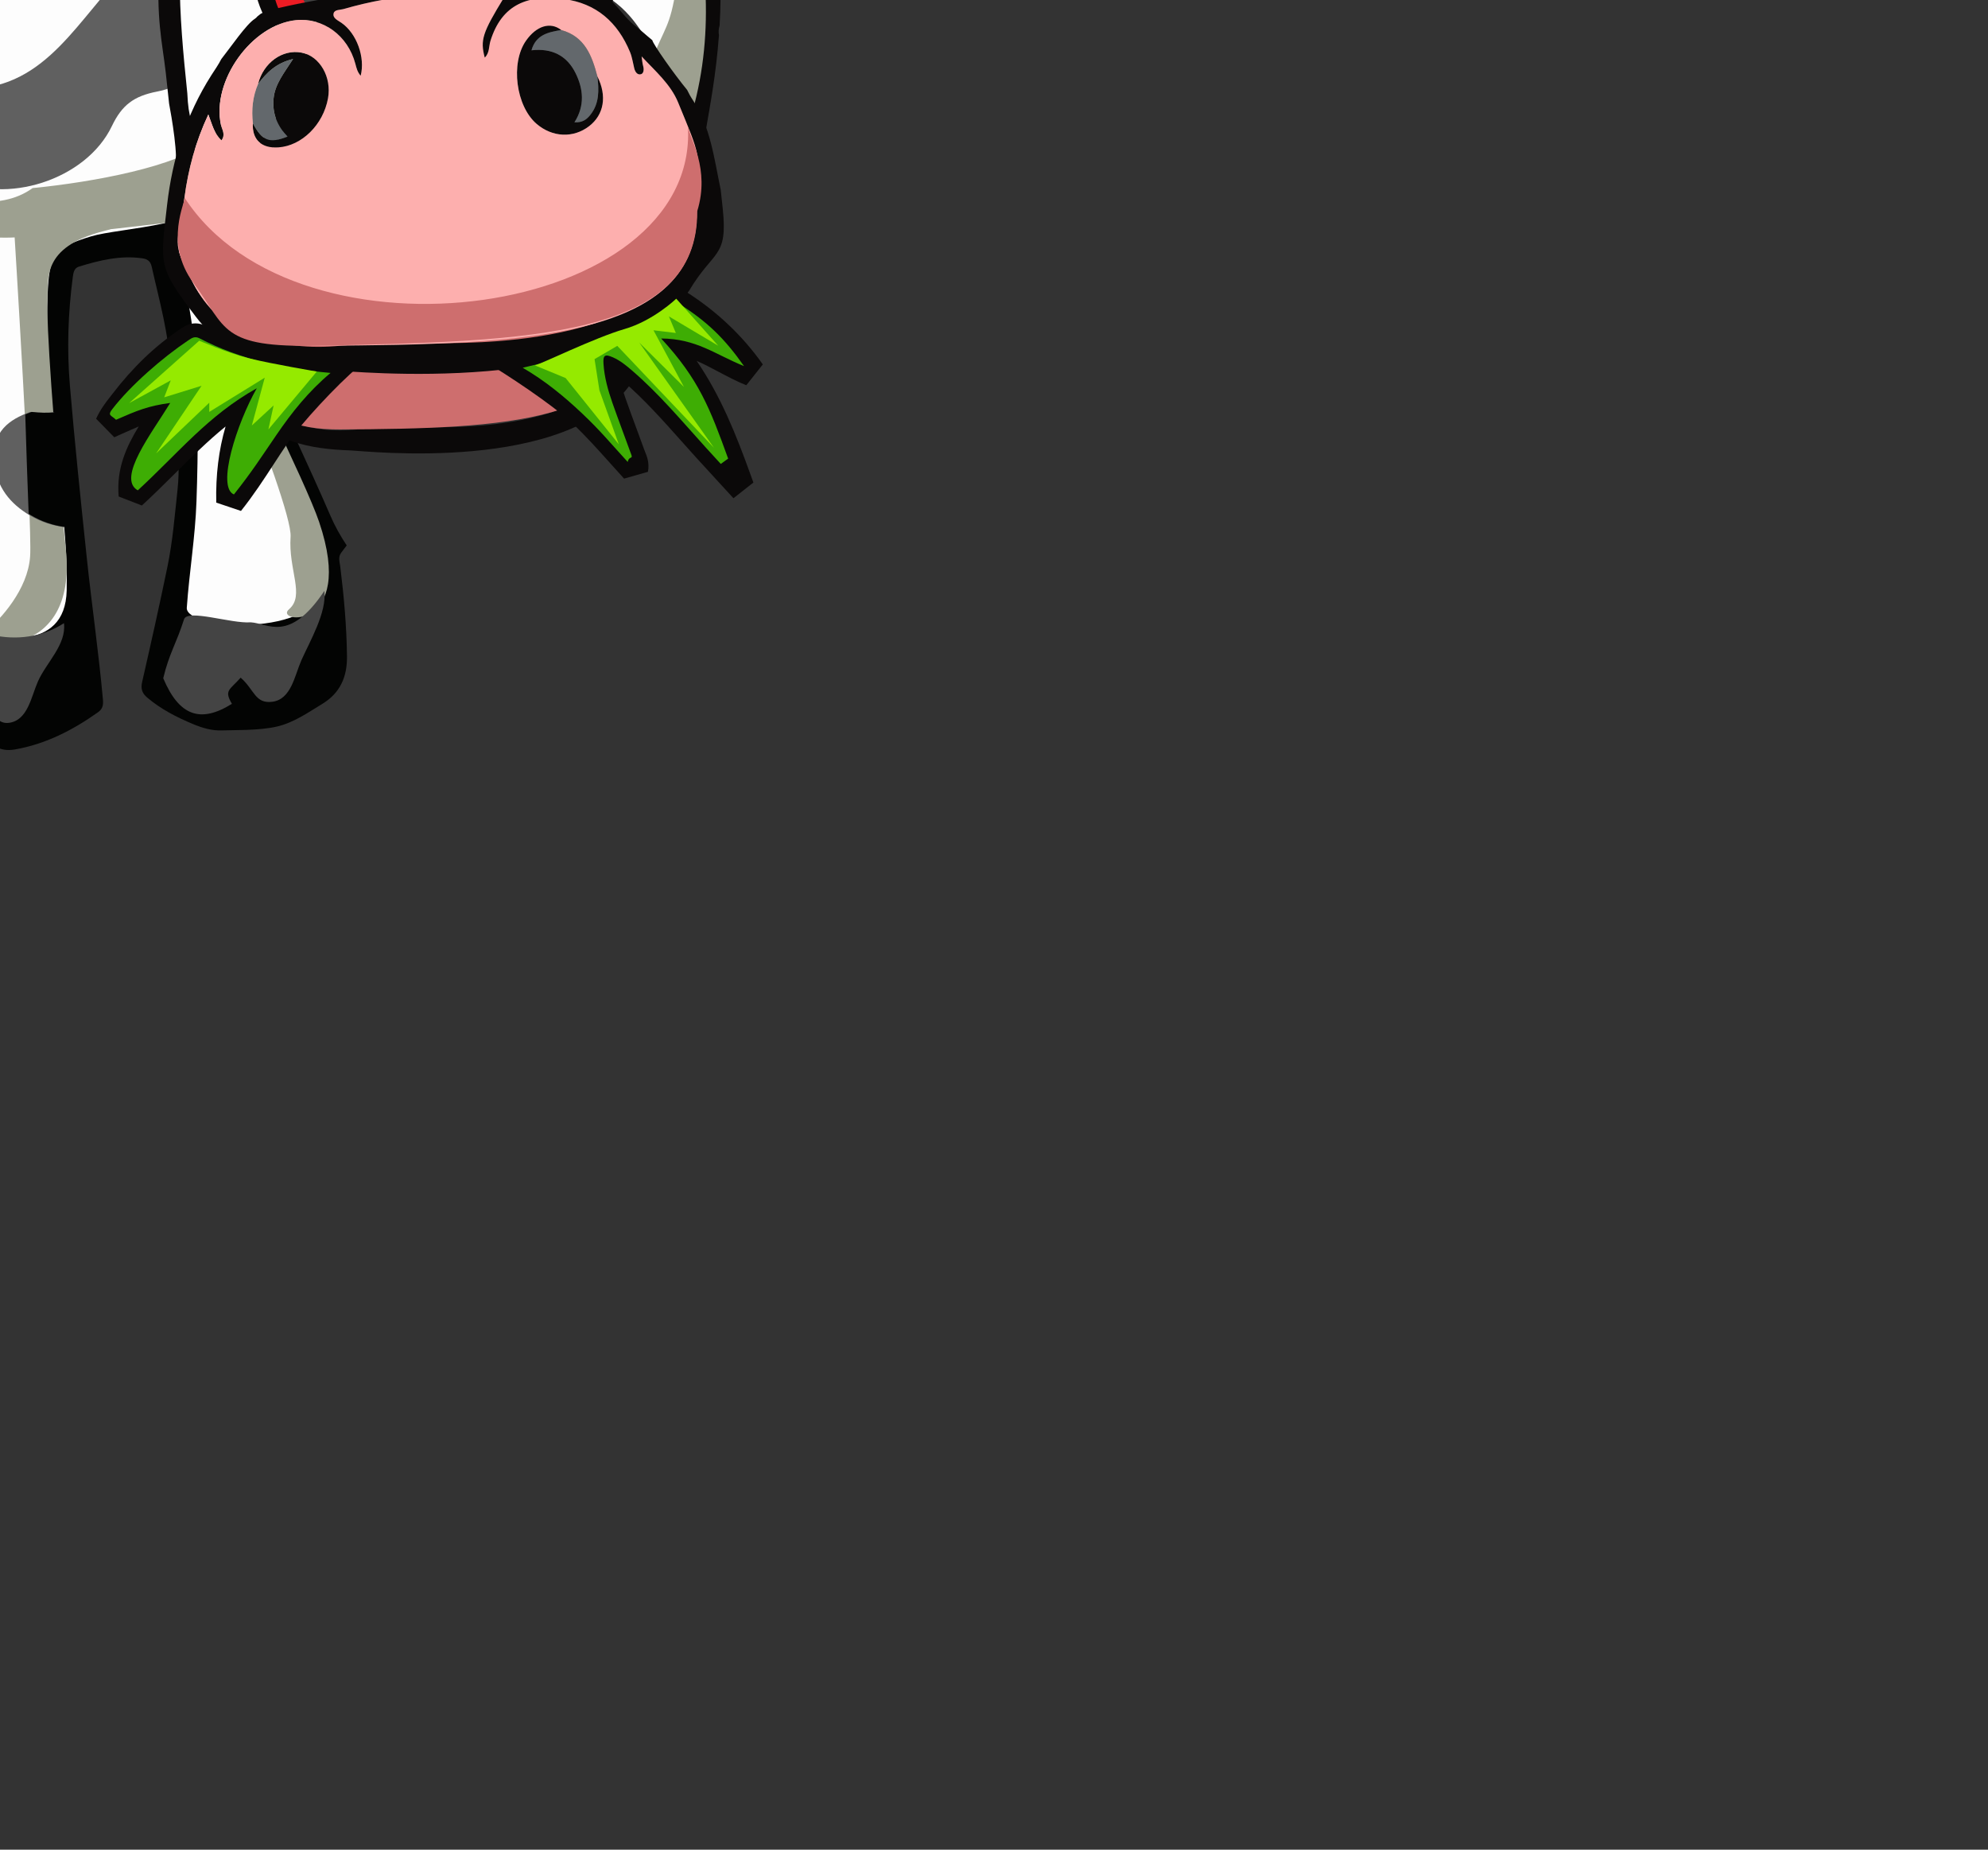 <?xml version="1.0" encoding="utf-8"?>
<!-- Generator: Adobe Illustrator 16.0.4, SVG Export Plug-In . SVG Version: 6.00 Build 0)  -->
<!DOCTYPE svg PUBLIC "-//W3C//DTD SVG 1.1//EN" "http://www.w3.org/Graphics/SVG/1.1/DTD/svg11.dtd">
<svg version="1.1" xmlns="http://www.w3.org/2000/svg" xmlns:xlink="http://www.w3.org/1999/xlink" x="0px" y="0px" width="430px"
	 height="400px" viewBox="0 0 430 400" enable-background="new 0 0 430 400" xml:space="preserve">
<rect x="0" y="0" width="430" height="400" fill="#333333" stroke="none"/>
<g id="Cowee">
	<g id="Bod">
		<path fill="#030403" d="M-9.581,81.885c-1.217-11.292-2.427-22.587-3.403-33.902c-0.569-6.598-0.394-13.215,0.392-19.802
			c-0.002,0.001-0.005,0.001-0.008,0.002c-16.186,3.696-22.633-4.568-22.26-2.736c0.651,3.195,0.716,6.409,0.529,9.635
			c-0.794,13.646-3.266,26.991-7.183,40.079c-0.021,0.099-0.04,0.198-0.065,0.285c-0.051,0.177-0.122,0.369-0.19,0.562
			c-0.217,0.71-0.418,1.425-0.643,2.134c-3.083,9.72-7.087,19.108-10.795,28.605c-0.27,0.691-0.797,1.355-0.298,2.188
			c3.812,6.333,9.467,10.096,16.854,11.251c2.211,0.347,3.094,0.142,3.705-2.022c0.599-2.12,4.269-1.704,4.63-0.072
			c0.317,1.436,0.796,2.462,4.207,1.88c6.215-1.058,11.709-3.813,16.819-7.351c0.899-0.622,1.109-1.354,1.006-2.47
			C-7.158,100.704-8.565,91.315-9.581,81.885z"/>
		<path fill-rule="evenodd" clip-rule="evenodd" fill="#FDFDFD" d="M-17.582,34.641c0.008-2.041,0.087-4.079,0.236-6.114
			c-3.819,0.114-7.682-0.1-11.416-0.957c1.795,12.77-1.831,28.7-4.895,41.045c-1.66,6.689-4.128,13.138-6.253,19.685
			c-2.687,8.276-1.405,9.269,7.045,9.896c3.795,0.281,15.214,1.891,18.133-1.26c2.925-3.158,1.053-12.736,0.713-16.384
			C-15.443,65.247-17.786,50.058-17.582,34.641C-17.555,32.597-17.746,47.065-17.582,34.641z"/>
		<path fill-rule="evenodd" clip-rule="evenodd" fill="#9DA090" d="M-29.987,97.741c4.337-1.566,8.229-19.792,7.896-25.662
			s-8.688-15.996-8.688-15.996l1.412-7.971c0,0,11.759,6.955,12.655,6.259s3.598,32.637,3.598,32.637s2.615,14.88-9.766,12.792
			C-32.583,98.164-29.987,97.741-29.987,97.741"/>
		<path fill-rule="evenodd" clip-rule="evenodd" fill="#444444" d="M-49.225,111.571c1.306-5.453,0.64-4.804,2.342-10.164
			c0.731-2.296,0.912-2.223,5.065-2.552c9.846,2.766,8.954-0.66,15.667,1.82c0.566,4.633-0.613,12.155-3.597,9.546
			c-2.412,2.712-4.925,3.971-5.632,7.142C-40.255,115.363-45.79,119.733-49.225,111.571z"/>
		<path fill="#030403" d="M75.471-18.233c2.883-35.558-27.812-44.309-46.718-47.58c-0.262,0.035-0.667-0.015-1.286-0.114
			c-0.278-0.044-0.553-0.113-0.831-0.162c-1.855-0.321-3.712-0.627-5.57-0.918c-0.823-0.121-1.583-0.235-2.272-0.345
			c-6.73-0.987-13.49-1.663-20.333-1.54c-3.741,0.067-7.485,0.06-11.226-0.005c-2.781-0.048-5.481,0.37-8.169,1.011
			c-9.718,2.321-18.262,7.043-26.271,12.85c-3.487,2.528-6.972,5.085-9.91,8.252c-4.398,4.741-8.067,9.993-10.479,16.041
			c-0.601,1.507-1.582,2.589-2.917,3.502c-3.15,2.154-6.08,4.597-8.812,7.263C-86.395-13.078-92.21-5.184-97.304,3.232
			c-2.975,4.916-4.349,10.696-7.282,15.635c1.542,1.683,1.987,2.167,3.223,3.773c1.565,2.033,4.553,1.311,7.081-0.048
			c-0.14-0.276-0.285-0.55-0.418-0.83c-0.63-1.319,0.45-1.335,1.1-2.663c1.714-3.503,2.687-7.872,5.148-10.89
			c4.653-5.706,10.125-10.63,15.193-15.938c0.342-0.358,0.538-1.013,1.289-0.888c-0.968,12.323,0.352,24.564,1.023,36.821
			c1.104,20.19-0.007,40.163-5.03,59.854c-2.837,11.124-6.357,22.049-9.239,33.155c-0.378,1.457-0.743,2.923-0.003,4.332
			c3.32,6.322,8.263,10.863,15.124,12.988c3.416,1.059,5.506-0.832,5.945-2.112c0.567-1.657,3.579-3.32,3.999-2.219
			c1.448,3.797,3.193,3.677,7.188,3.107c3.686-0.524,6.747-2.367,9.635-4.543c3.176-2.395,3.958-3.377,3.486-6.1
			c-9.201-12.324-7.986-86.031-7.986-86.031h5.143c0,0,16,8.518,20.334,12.077c3.465,1.234,7.032,2.069,10.646,2.645
			c2.053,0.327,3.067,1.335,3.465,3.338c0.695,3.495,0.765,7.009,0.564,10.537c-0.848,14.923-3.487,29.519-7.67,43.833
			c-0.021,0.107-0.042,0.217-0.069,0.312c-0.054,0.192-0.13,0.404-0.203,0.614c-0.231,0.777-0.446,1.557-0.687,2.333
			c-3.292,10.632-7.567,20.899-11.526,31.285c-0.288,0.756-0.852,1.482-0.318,2.393c4.07,6.927,10.108,11.041,17.995,12.306
			c2.361,0.379,3.582-1.458,4.037-2.412c0.632-1.325,3.299-1.325,3.632-0.367c0.421,1.212,2.08,3.18,5.722,2.544
			c6.637-1.157,12.502-4.171,17.958-8.04c0.96-0.68,1.184-1.48,1.075-2.701c-0.931-10.332-2.434-20.599-3.519-30.911
			c-1.299-12.351-2.591-24.704-3.633-37.078c-0.658-7.817-0.394-15.659,0.633-23.457c0.124-0.946,0.306-1.918,1.316-2.227
			c4.467-1.369,8.985-2.476,13.718-1.796c1.003,0.144,1.75,0.542,2.025,1.783c1.631,7.343,3.752,14.572,4.003,22.187
			c0.287,8.704,2.559,17.237,1.585,26.107c-0.607,5.532-1.038,11.081-2.161,16.53c-1.72,8.348-3.586,16.665-5.483,24.976
			c-0.344,1.509-0.045,2.459,1.136,3.451c2.956,2.485,6.328,4.211,9.845,5.678c2.016,0.84,4.113,1.481,6.355,1.379
			c2.211-0.1,7.94,0.08,11.828-0.836c3.629-0.854,6.639-2.982,9.772-4.883c3.937-2.388,5.418-5.915,5.364-10.319
			c-0.081-6.503-0.66-12.966-1.459-19.413c-0.126-1.017-0.524-2.05,0.254-3.038c0.392-0.497,0.771-1.003,1.144-1.513
			c-1.351-2.03-2.55-4.165-3.52-6.415c-9-20.9-26.502-55.239-24.304-62.402S71.971,24.938,75.471-18.233z"/>
		<path fill-rule="evenodd" clip-rule="evenodd" fill="#FDFDFD" d="M70.062,124.334c-1.384-9.952-4.583-19.228-8.976-28.268
			c-2.941-6.055-6.133-11.789-8.193-18.195c-2.515-7.818-9.828-18.174-9.295-26.53c-5.459,2.012-5.628,0.852-4.181,7.562
			c1.158,5.37,2.235,10.855,2.666,16.339c0.862,11.001,0.797,22.146,0.415,33.167c-0.269,7.755-1.559,15.312-2.095,23.014
			C40.043,136.563,71.974,138.144,70.062,124.334C70.023,124.057,70.633,128.459,70.062,124.334z"/>
		<path fill-rule="evenodd" clip-rule="evenodd" fill="#FDFDFD" d="M-68.834-24.168c-0.535,2.81-0.991,5.15-1.422,7.496
			c-0.157,0.853-0.837,1.266-1.39,1.793C-79.208-7.667-86.437-0.153-92.44,8.446c-1.896,2.715-3.65,5.521-4.493,8.781
			c-0.412,1.592-1.573,1.41-2.682,1.082c-1.113-0.329-1-1.143-0.574-2.019c6.958-14.306,15.368-27.547,27.78-37.846
			C-71.389-22.402-70.268-23.126-68.834-24.168z"/>
		<path fill-rule="evenodd" clip-rule="evenodd" fill="#030403" d="M-8.681,21.263c0.007,7.973-5.616,12.958-13.553,12.218
			c-4.081-0.38-7.666-1.707-10.679-4.487c-2.809-2.592-3.239-4.607-1.741-8.104c2.598-6.067,6.552-10.516,13.611-11.065
			C-13.291,9.222-8.688,13.514-8.681,21.263z"/>
		<path fill-rule="evenodd" clip-rule="evenodd" fill="#030403" d="M26.176-43.888c8.161,0.162,15.331,3.371,22.325,7.109
			c3.17,1.694,6.272,3.518,8.901,6.007c2.454,2.323,2.035,4.147-1.205,5.169c-3.679,1.16-7.417,0.775-11.076-0.037
			c-7.395-1.641-14.441-4.199-20.674-8.638c-1.671-1.19-3.168-2.598-4.212-4.397c-1.427-2.459-0.607-4.279,2.166-4.777
			C23.646-43.675,24.917-43.747,26.176-43.888z"/>
		<path fill-rule="evenodd" clip-rule="evenodd" fill="#FDFDFD" d="M47.83,41.424c23.203-28.184,41.242-76.619-0.259-96.698
			c-16.603-8.033-36.022-11.692-54.369-9.964c-12.31,1.16-24.616,4.772-34.792,11.964c-2.194,1.551-19.749,21.151-18.394,22.105
			C-71.336-8.077-63.18,19.94-65.063,44.59c-0.655,8.569-2.234,17.487-1.839,26.068c-0.555,5.911-2.037,11.664-3.316,17.444
			c-0.873,3.947-6.619,17.368-4.254,20.872c2.644,3.917,27.195,2.156,26.405-3.907c-1.493-11.461-3.976-22.518-3.601-34.217
			c0.164-5.831-0.461-12.113,0.042-18.102c0.06-4.848-0.48-8.229-0.256-13.073c0.039-0.833,0.072-6.939-0.876-10.596
			c-0.721-2.777,2.862-0.799,2.862-0.799c6.876,5.137,18.909,13.771,20.912,14.776c12.72,6.381,27.7,4.357,27.578,22.024
			c-0.094,13.56-2.578,28.2-5.923,41.31c-1.462,5.731-13.085,28.796-4.364,30.192c10.824,1.743,25.818,4.821,26.118-8.923
			c0.324-14.867-2.904-29.853-3.809-44.686c-0.388-6.361-0.564-12.751-0.322-19.122c0.331-8.698,1.344-10.297,9.398-12.732
			C25.944,49.229,45.515,48.853,47.83,41.424C56.064,31.421,47.287,43.166,47.83,41.424z"/>
		<path fill-rule="evenodd" clip-rule="evenodd" fill="#606060" d="M25.633-4.617c9.939-4.646,17.34,1.414,19.883,8.722
			c2.434,6.999-3.415,14.123-11.53,15.694c-5.037,0.978-7.61,2.911-9.783,7.461C18.622,38.938,1.167,44.434-10.131,38.53
			c-4.133-2.159-7.294-5.247-7.72-10.214c-0.482-5.616,3.263-7.811,7.806-9.266C8.324,20.926,15.565,6.022,25.633-4.617z"/>
		<path fill-rule="evenodd" clip-rule="evenodd" fill="#606060" d="M-1.107-44.056c-6.399,2.927-6.504,10.106-9.72,15.134
			c-1.953,3.053-3.467,5.644-6.857,6.895c-3.678-2.796-8.765-5.766-5.623-11.005c5.279-8.8,2.673-14.905-4.39-20.792
			c-1.609-1.344-2.097-3.02-3.257-5.415c5.637-2.17,10.524-3.551,15.628-4.781c4.038-0.683,7.258-2.129,20.675-1.638
			c-1.046,3.949,13.25,2.857,5.883,9.671C5.973-53.197,0.297-50.836-1.107-44.056z"/>
		<path fill-rule="evenodd" clip-rule="evenodd" fill="#606060" d="M-43.347-20.654c3.968,4.699,2.776,9.538,0.378,14.321
			c-1.685,3.356-2.591,6.492-0.986,10.238c4.124,9.62,1.271,12.827-10.997,13.454c-2.08,0.106-4.456-1.045-6.29,0.722
			c-0.846,0.149-3.417,1.632-4.264,1.782c-0.688-9.75-0.491-13.327-0.651-18.812c-0.35-11.612,1.588-22.688,5.362-30.477
			c1.683-3.473,1.337,4.013,6.915,5.734C-50.436-22.628-46.875-21.63-43.347-20.654z"/>
		<path fill-rule="evenodd" clip-rule="evenodd" fill="#9DA090" d="M3.016,48.843c0,0,4,64.287,3.5,71.477
			s-6.348,13.568-9.841,16.545s20.229,6.999,17.56-18.163c-2.765-26.062-4.22-49.419-3.978-53.814S8.84,53.481,22.345,49.996
			S9.347,48.177,9.347,48.177L3.016,48.843z"/>
		<path fill-rule="evenodd" clip-rule="evenodd" fill="#9DA090" d="M39.377,52.107c0,0,23.975,56.789,23.475,63.979
			s3.157,12.685-0.336,15.663s14.631,5.055,6.5-18.907c-2.984-8.793-17.468-37.438-22.611-49.629
			c-1.823-4.322-2.806-11.872-2.806-11.872L39.377,52.107z"/>
		<g id="HovA">
			<path fill-rule="evenodd" clip-rule="evenodd" fill="#444444" d="M-24.589,149.963c1.306-5.453,2.343-10.969,4.044-16.328
				c0.731-2.296,0.975-5.521,5.129-5.85c6.527,9.978,19.973,13.015,29.252,6.978c0.566,4.633-3.824,8.517-5.629,12.594
				c-1.467,3.318-2.186,8.43-6.278,8.96c-3.747,0.484-4.058-5.095-7.042-7.704c-2.412,2.712-3.434,5.197-1.704,8.146
				C-13.605,161.012-21.154,158.125-24.589,149.963z"/>
			<path fill-rule="evenodd" clip-rule="evenodd" fill="#444444" d="M35.307,146.675c1.306-5.453,2.798-7.391,4.5-12.75
				c0.731-2.296,10.258,0.983,14.412,0.654c3.724,0.184,8.338,4.596,15.938-6.794c0.566,4.633-3.168,10.939-4.973,15.016
				c-1.467,3.318-2.186,8.43-6.278,8.96c-3.747,0.484-3.865-2.603-6.849-5.211c-2.412,2.712-3.627,2.705-1.897,5.654
				C43.371,156.457,38.743,154.837,35.307,146.675z"/>
			<path fill-rule="evenodd" clip-rule="evenodd" fill="#444444" d="M-82.372,124.363c1.202-5.453,4.915-17.178,6.929-17.351
				c8.375,6.226,19.625,4.476,26.69,0c0.521,4.633-1.772,13.34-3.433,17.417c-1.351,3.318,0.322,8.279-3.445,8.81
				c-3.448,0.484-6.068-4.944-8.815-7.553c-2.22,2.712-3.16,5.197-1.568,8.146C-72.262,138.083-79.21,132.525-82.372,124.363z"/>
		</g>
		<path fill-rule="evenodd" clip-rule="evenodd" fill="#9DA090" d="M72.406-22.027c-1.555,0.821-16.974,43.532-27.724,52.702
			c-6.177,5.269-24.295,8.687-37.628,9.998c-14.53,10.518-42.933-9.765-56.706-15.495c-4.792-2.002-6.225,0-6.225,0l-0.317,11.685
			c0,0-2.442,64.056-2.938,71.246c-0.25,3.629,1.576,2.272,2.769,2.102c3.651-0.523,8.981-1.848,8.048-6.964
			c-0.987-5.41-2.727-11.817-3.389-30.757c-0.456-13.042,0.842-36.98-1.113-44.375c-0.195-0.74,1.145-0.375,1.098-0.493
			c0-0.001-0.001-0.001-0.001-0.002c5.302,4.436,16.001,11.998,21.732,14.847c13.614,5.161,21.708,9.455,33.157,8.876
			c8.127-0.411,16.767-1.252,32.767-3.149C50.351,46.483,73.682,10.925,72.406-22.027z"/>
		<path fill-rule="evenodd" clip-rule="evenodd" fill="#606060" d="M-54.27,65.873c-1.77-5.086-6.148-10.152-11.841-10.841
			c-0.669,8.03-1.482,19.139-2.978,27.453c0.969-0.379,2.054-0.677,3.289-0.917C-57.685,79.995-51.836,72.872-54.27,65.873z"/>
		<path fill-rule="evenodd" clip-rule="evenodd" fill="#606060" d="M11.73,89.161c-1.632,0.147-3.357,0.133-5.199-0.083
			c-4.543,1.67-8.288,4.191-7.806,10.641c0.426,5.705,3.587,9.251,7.72,11.73c2.251,1.351,4.748,2.174,7.345,2.533L11.73,89.161z"/>
		<path fill-rule="evenodd" clip-rule="evenodd" fill="#030403" d="M-57.239,60.269c-0.213,5.433-0.445,11.286-0.674,16.977
			c3.372-3.079,5.016-7.427,3.519-11.732C-55.028,63.695-55.999,61.883-57.239,60.269z"/>
		<path fill-rule="evenodd" clip-rule="evenodd" fill="#030403" d="M6.831,89.078c-0.467,0.172-0.923,0.355-1.369,0.549
			c0.207,6.626,0.497,15.547,0.736,21.48c0.182,0.115,0.362,0.231,0.547,0.342c2.251,1.351,4.748,2.174,7.345,2.533L12.03,89.161
			C10.398,89.308,8.673,89.293,6.831,89.078z"/>
		<g id="Svanstopp_2_">
			<path fill-rule="evenodd" clip-rule="evenodd" fill="#0B0909" d="M-104.318,18.399c0.689,0.181-1.407,0.73-1.149,1.84
				c0.412,1.77-0.324,2.408-1.889,3.205c-5.817,2.959-8.792,7.812-9.164,14.41c-0.35,6.208-2.644,11.914-5.489,17.168
				c1.591,2.303,3.111-0.557,4.847,0.766c-3.584,6.491-9.794,9.133-16.289,11.388c4.723,1.513,6.411,1.538,13.367,0.2
				c-1.951,7.87-10.717,13.602-25.02,16.361c18.064,5.568,33.779-0.112,45.759-16.395c0.869,3.139-1.557,5.309-1.945,7.955
				c0.307,0.372,0.614,0.744,0.922,1.115c8.084-6.771,11.129-15.828,11.695-26.219c2.443,3.574,1.673,7.49,2.174,12.514
				c5.123-10.568,7.548-20.24,4.04-30.64c-1.328-3.938-4.081-7.059-8.06-8.384c-2.662-0.885-3.093-2.736-3.084-4.584
				C-95.624,18.655-104.306,18.397-104.318,18.399z"/>
			<path fill-rule="evenodd" clip-rule="evenodd" fill="#0B0909" d="M-97.806,89.849c0.488-0.215,0.942-0.433,1.359-0.654
				C-96.901,89.411-97.357,89.624-97.806,89.849z"/>
		</g>
	</g>
	<g id="Huvud">
		<g id="HornL">
			<path fill-rule="evenodd" clip-rule="evenodd" fill="#030403" d="M47.68-45.925c1.097,0,3.048-0.413,7.238-1.354
				c2.142-0.48,5.379-1.207,6.126-1.238l0.431-0.048c2.536-0.467,10.759-2.549,10.108-9.723c-0.567-6.25-8.361-12.175-16.179-12.396
				c-0.425-0.106-0.817-0.165-1.207-0.182c-4.039-0.173-6.246-3.123-8.8-6.538c-0.399-0.533-0.794-1.062-1.193-1.573
				c-0.803-1.031-0.343-4.97-0.146-6.652c0.228-1.954,1.46-6.75,2.18-9.029l0.873-2.764l-2.732-0.968
				c-1.277-0.452-2.544-0.682-3.765-0.682c-2.34,0-5.736,0.853-8.626,4.915c-4.903,6.89-5.769,19.764-4.354,23.844
				c0.861,2.484,8.706,24.273,18.754,24.273c0.001,0,0.224-0.003,0.335-0.008C47.011-45.968,47.331-45.925,47.68-45.925z"/>
			<path fill-rule="evenodd" clip-rule="evenodd" fill="#9DA090" d="M61.333-51.514c15.408-2.839,4.656-16.378-6.213-16.181
				c0.666,3.396,8.576,1.753,7.765,5.306c-1.228,5.379-13.355,2.285-16.473,0.826c-9.815-4.597-18.384-23.315-2.634-33.996
				c-12-4.25-14.619,19.336-12.91,24.266c1.771,5.108,9.799,24.35,17.15,22.069C46-47.895,58.917-51.423,61.333-51.514
				C61.979-51.633,55.939-51.311,61.333-51.514z"/>
			<path fill-rule="evenodd" clip-rule="evenodd" fill="#EEEEEE" d="M43.778-95.56c-4.83,1.801-9.894,9.594-9.042,16.25
				c1.524,11.908,12.298,23.002,25,20.667c1.571-0.289,3.443-1.906,3.75-3.25c0.429-1.877-1.2-2.721-2.333-3.167
				c-1.03-0.402-2.977-0.328-3.667-1.583c-0.96-0.612-2.031-1.183-3.016-1.226c-6.237-0.268-9.126-5.277-12.231-9.265
				c-1.545-1.983-1.104-5.896-0.76-8.843C41.74-88.219,43.028-93.185,43.778-95.56z"/>
		</g>
		<g id="HornR">
			<path fill-rule="evenodd" clip-rule="evenodd" fill="#030403" d="M144.317-48.841c-1.097,0-3.048-0.413-7.238-1.354
				c-2.142-0.48-5.379-1.207-6.126-1.238l-0.431-0.048c-2.536-0.467-10.759-2.549-10.108-9.723
				c0.567-6.25,8.361-12.175,16.179-12.396c0.425-0.106,0.817-0.165,1.207-0.182c4.039-0.173,6.246-3.123,8.8-6.538
				c0.399-0.533,0.794-1.062,1.193-1.573c0.803-1.031,0.343-4.97,0.146-6.652c-0.228-1.954-1.46-6.75-2.18-9.029l-0.873-2.764
				l2.732-0.968c1.277-0.452,2.544-0.682,3.765-0.682c2.34,0,5.736,0.853,8.626,4.915c4.903,6.89,5.769,19.764,4.354,23.844
				c-0.861,2.484-8.706,24.273-18.754,24.273c-0.001,0-0.224-0.003-0.335-0.008C144.986-48.885,144.667-48.841,144.317-48.841z"/>
			<path fill-rule="evenodd" clip-rule="evenodd" fill="#9DA090" d="M130.664-54.431c-15.408-2.839-4.656-16.378,6.213-16.181
				c-0.666,3.396-8.576,1.753-7.765,5.306c1.228,5.379,13.355,2.285,16.473,0.826c9.815-4.597,18.384-23.315,2.634-33.996
				c12-4.25,14.619,19.336,12.91,24.266c-1.771,5.108-9.799,24.35-17.15,22.069C145.997-50.811,133.08-54.34,130.664-54.431
				C130.018-54.55,136.058-54.228,130.664-54.431z"/>
			<path fill-rule="evenodd" clip-rule="evenodd" fill="#EEEEEE" d="M148.219-98.476c4.83,1.801,9.894,9.594,9.042,16.25
				c-1.524,11.908-12.298,23.002-25,20.667c-1.571-0.289-3.443-1.906-3.75-3.25c-0.429-1.877,1.2-2.721,2.333-3.167
				c1.03-0.402,2.977-0.328,3.667-1.583c0.96-0.612,2.031-1.183,3.016-1.226c6.237-0.268,9.126-5.277,12.231-9.265
				c1.545-1.983,1.104-5.896,0.76-8.843C150.257-91.136,148.969-96.101,148.219-98.476z"/>
		</g>
		<path id="CowFace" fill-rule="evenodd" clip-rule="evenodd" fill="#FDFDFD" d="M42.514-29.267
			c4.33-16.523,13.617-26.767,25.362-33.65c10.785-6.32,22.139-6.556,33.96-4.521c21.366-0.866,27.352,11.502,31.75,14.808
			c5.623,2.657,13.058,16.12,15.362,27.813c1.733,2.18,2.084,4.212,2.15,5.649c0.373,8.11,3.509,13.521,2.25,21.582
			c-1.35,8.635,0.075,13.691-2.917,21.333c-2.727-3.417-8.354-14.29-11.68-17.014c-0.744-0.609-5.393-9.699-16.563-10.096
			c-1.643-0.059-28.224,0.118-29.296,0c-6.15-0.672-10.485,1.672-17.65,2.013c-3.13,0.792-12.718,1.963-19.986,6.054
			c-4.685,3.192-11.349,20.799-15.379,23.427c-2.23-11.448-2.161-30.539-1.113-42.448C39.033-17.387,41.089-24.401,42.514-29.267z"
			/>
		<path fill-rule="evenodd" clip-rule="evenodd" fill="#9DA090" d="M140.848,13.312c2.992-7.642,4.067-7.347,5.417-15.982
			c1.26-8.061,2.253-10.212,1.88-18.323c-0.066-1.437-0.751-3.004,0.804-3.825c4.365,16.789,7.175,33.438,1.4,50.898
			C147.982,23.107,143.151,16.21,140.848,13.312z"/>
		<g id="EarB">
			<path fill-rule="evenodd" clip-rule="evenodd" fill="#0B0909" d="M205.333-28.542c1.522-12.901,0.926-21.451-10.242-33.867
				c-6.02-4.936-13.841-4.945-18.944-0.274c-2.899,2.654-5.478,5.709-8.225,8.56c-5.714,5.929-12.984,6.834-21.383,3.878
				c-0.879-0.31-1.614-0.731-2.209-1.222l-3.966,2.734c4.013,7.873,7.354,17.036,9.549,26.043l6.096,4.593
				c7.419,3.935,14.76,5.872,22.09,5.865C186.989-12.457,203.825-15.764,205.333-28.542z"/>
			<path fill-rule="evenodd" clip-rule="evenodd" fill="#FDFDFD" d="M154.131-25.281c2.486,0.707,4.968,1.487,7.457,2.106
				c9.071,2.259,17.877,3.082,25.322-1.843c5.137-3.398,7.745-8.808,7.733-15.958c-0.003-2.237-0.483-4.711-2.806-5.848
				c-2.542-1.246-3.512,0.896-4.345,2.665c-7.826,16.632-25.694,13.828-37.592,7.011c-1.984-1.137-1.958-1.217-4.133-7.911
				c12.771,3.856,21.057-2.401,28.596-10.316c0.094-0.099,0.158-0.237,0.264-0.318c4.287-3.269,8.298-7.696,14.962-4.069
				c6.745,3.672,9.193,10.47,10.422,17.496c1.877,10.736-3.404,20.282-12.312,23.012c-8.7,2.667-17.765,2.545-27.277-1.292
				C158.204-21.442,155.935-22.309,154.131-25.281z"/>
			<path fill-rule="evenodd" clip-rule="evenodd" fill="#CE6E6E" d="M190.854-43.648c2.115,5.324-0.328,12.189-5.274,15.862
				c-3.598,2.671-7.841,3.468-12.46,3.294c-6.594-0.247-13.141-1.936-19.704-4.411c-2.403-0.907-3.546-2.243-3.348-4.692
				C166.906-27.732,182.414-25.403,190.854-43.648z"/>
		</g>
		<g id="EarA">
			<path fill-rule="evenodd" clip-rule="evenodd" fill="#0B0909" d="M27.762-9.993c4.193-1.791,8.43-4.03,11.127-6.34
				c1.056-10.658,2.889-20.835,6.799-30.262l-5.013-2.698c-1.505,1.784-3.477,3.059-6.422,3.342
				c-5.635,0.542-10.018-1.484-13.979-5.542c-2.832-2.901-5.43-6.123-8.406-8.809c-6.938-6.263-15.08-5.179-20.124,2.421
				C-19.138-41.485-10.78-14.321,6.725-9.383C13.924-7.352,20.987-7.504,27.762-9.993z"/>
			<path fill-rule="evenodd" clip-rule="evenodd" fill="#FDFDFD" d="M37.656-42.434c-0.15,6.6-3.196,9.805-7.911,11.614
				c-6.926,2.658-13.729,3.512-20.263-1.231c-3.02-2.192-5.282-5.18-7.064-8.737c-1.047-2.09-2.249-4.917-4.976-3.612
				c-2.473,1.184-2.104,4.176-1.876,6.612c1.04,11.16,9.814,19.762,20.319,20.117c6.043,0.204,11.729-1.837,17.587-3.377
				c-3.023,4.444-7.441,5.828-11.889,6.909C1.78-9.327-12.699-26.045-7.911-48.104c2.477-11.41,9.379-14.174,17.525-6.975
				c1.734,1.532,3.382,3.199,4.995,4.894C21.104-43.361,28.485-39.846,37.656-42.434z"/>
			<path fill-rule="evenodd" clip-rule="evenodd" fill="#CE6E6E" d="M-1.609-40.747c11.471,15.84,15.756,17.129,36.425,11.277
				c-0.174,1.894-0.246,3.635-2.06,4.39c-6.487,2.699-13.018,5.208-20.092,3.66C4.262-23.26-0.98-30.207-1.609-40.747z"/>
		</g>
		<g id="HovB">
		</g>
		<path fill="#0B0909" d="M40.514,20.164c-1.766-17.087-3.23-33.603,2-49.431c4.33-16.523,13.617-26.767,25.362-33.65
			c10.785-6.32,22.139-6.556,33.96-4.521c8.689,0.334,18.882,2.036,23.263,6.761c4.079,4.4,6.09,5.825,8.487,8.046
			c5.623,2.657,13.058,16.12,15.362,27.813c4.365,16.789,5.627,34.685-0.148,52.145c1.738,4.898,2.853,5.691,3.963,0.304
			c0.725-4.269,2.102-11.353,2.749-20.02c-0.128-0.633-0.091-1.317,0.137-2.082c0.116-1.984,0.192-4.039,0.209-6.157
			c-0.165-0.837-0.148-2.094-0.052-4.541c-0.106-3.373-0.374-6.864-0.855-10.426c-0.155-0.498-0.231-1.004-0.216-1.505
			c-2.162-14.255-7.85-29.517-20.56-42.684c-2.954-2.221-6.067-4.114-8.752-6.894c-4.634-4.797-9.713-8.264-15.837-6.183
			c-2.898,0.985-5.676,1.057-8.617,0.827c-13.189-1.03-26.126-0.326-37.991,6.811c-0.857,0.625-1.896,1.313-3.153,2.076
			c-1.664,1.188-3.306,2.508-4.92,3.988c-0.39,0.356-0.757,0.565-1.121,0.67c-1.817,1.743-3.437,3.657-4.896,5.699
			c-0.019,0.61-0.475,1.233-1.376,2.029c-4.172,6.507-6.941,14.093-9.361,21.551c-2.075,6.882-3.156,13.894-3.626,20.553
			c-0.012,0.313-0.03,0.622-0.059,0.921c-0.732,11.682,0.603,16.708,1.383,23.4c0.004,0.032,0.723,6.717,0.726,6.75
			c0.515,2.674,2.117,11.895,1.233,14.041c2.313-4.13,1.603-6.519,5.042-9.625C41.682,27.875,40.741,25.489,40.514,20.164z"/>
		<g id="Hairdo">
			<path fill-rule="evenodd" clip-rule="evenodd" fill="#030403" d="M129.296-65.974l0.069-0.005l-1.023-3.566
				c-0.794-2.766-2.698-4.208-4.533-5.168l1.715-4.602c-2.674-2.938-5.845-4.365-9.693-4.365c-1.922,0-3.73,0.34-5.479,0.678
				c0.529-1.34,0.868-3.086,0.305-5.399l-0.909-3.739l-3.404,1.793c-9.562,5.039-19.842,5.931-30.726,6.876
				c-2.691,0.234-5.475,0.476-8.204,0.782c-1.696,0.18-2.458,1.544-2.744,2.057c-0.046,0.083-0.095,0.177-0.157,0.267l-2.591,3.751
				l1.746,0.35c-2.108,1.08-4.232,2.433-5.788,4.671l-0.021,0.001l-0.104,0.179c-0.232,0.349-0.45,0.72-0.652,1.114l-0.056,0.095
				c-0.01,0.017-0.015,0.035-0.024,0.052c-0.03,0.061-0.066,0.114-0.096,0.176l-2.17,4.571l1.996-0.114l0.059,0.301l1.609,0.575
				c1.176,0.42,2.361,0.531,3.407,0.628c1.994,0.186,2.312,0.288,2.493,0.913l-0.29,4.243l0.192,0.567
				c0.532,1.57,1.638,4.835,4.564,4.835c2.435,0,3.471-2.216,4.089-3.54c0.135-0.289,0.339-0.726,0.435-0.863
				c-0.141,0.203,0.842,0.154,0.842,0.154l0.555-0.545l0.176-0.267c0.832-1.262,1.9-2.286,3.319-3.298l0.686,4.897l5.154,1.641
				c0.814-0.863,1.55-1.672,2.243-2.433c1.384-1.521,2.58-2.834,3.838-3.957c0.461-0.412,0.878-0.845,1.282-1.265
				c0.525-0.546,1.501-1.562,1.869-1.562c0.03,0,0.148,0.008,0.381,0.116c1.153,0.535,1.581,2.02,1.967,4.572
				c0.042,0.283,0.058,0.712,0.072,1.126c0.133,3.866,1.616,5.826,4.407,5.826c1.165,0,2.442-0.426,4.019-1.342l1.494-0.867v-0.947
				c0.791-1.537,1.224-3.252,1.613-4.792c0.296-1.172,0.792-3.135,1.191-3.464c0.091-0.023,0.173-0.034,0.253-0.034
				c1.422,0,3.58,3.276,4.869,5.234l0.56,0.846c0.441,0.656,1.309,1.439,2.933,1.439c0.12,0,0.582-0.015,0.582-0.015l3.362,0.228
				l-0.163-3.366c-0.028-0.58-0.027-1.039-0.012-1.397c0.193,0.09,0.383,0.181,0.547,0.26c1.264,0.607,2.696,1.294,4.236,1.294
				c0,0,0.001,0,0.001,0c1.062,0,2.046-0.332,2.844-0.959l0.912-0.717l0.192-1.143C129.746-63.866,129.595-64.988,129.296-65.974z"
				/>
			<path fill-rule="evenodd" clip-rule="evenodd" fill="#606060" d="M58.816-69.412c2.366-4.981,8.235-5.29,12.42-8.956
				c-2.08-0.417-3.515-0.705-5.074-1.017c0.339-0.491,0.516-1.021,0.75-1.046c13.567-1.523,27.394-1.338,40.011-7.987
				c1.044,4.294-2.312,5.342-1.712,8.286c5.54-0.007,11.744-3.965,17.275,2.112c-2.577,0.307-4.636,0.553-7.209,0.861
				c2.129,4.188,8.079,3.25,9.361,7.717l-0.369,0.025l-0.368-0.042c-0.836,0.327-2.14,1.17-2.435,0.903
				c-4.237-3.845-10.17,0.861-14.534-3.08c-1.647-1.486-3.186,0.021-3.598,2.295c-0.34,1.873-1.066,3.675-1.705,5.788
				c-7.068-10.54-7.068-10.54-17.916-2.868c-1.938-1.507,2.049-4.333-0.811-5.062c-1.613-0.411-3.846,0.88-5.566,1.829
				c-1.723,0.949-2.878,2.887-5.128,2.977l-0.122-0.121c0.085-1.868,1.992-5.148-2.592-3.449
				C65.999-68.95,62.379-69.616,58.816-69.412z"/>
			<path fill-rule="evenodd" clip-rule="evenodd" fill="#444444" d="M58.816-69.412c3.563-0.204,7.183,0.462,10.678-0.832
				c4.584-1.699,2.677,1.582,2.592,3.45c-0.178,0.221-0.356,0.44-0.536,0.659c0.219-0.179,0.438-0.359,0.658-0.54
				c2.25-0.09,3.405-2.028,5.128-2.977c1.72-0.949,3.953-2.24,5.566-1.829c2.86,0.729-1.127,3.554,0.811,5.062
				c10.848-7.672,10.848-7.672,17.916,2.868c0.639-2.113,1.365-3.916,1.705-5.788c0.412-2.274,1.951-3.781,3.598-2.295
				c4.363,3.94,10.296-0.766,14.534,3.08c0.295,0.267,1.599-0.576,2.435-0.903c0.735,1.842,2.225,3.437,1.854,5.638
				c-2.603,2.047-9.25-6.869-8.759,3.306c-0.491-0.033-1.097,0.09-1.228-0.105c-2.29-3.429-5.086-8.246-8.906-7.281
				c-3.394,0.858-2.915,6.98-5.062,10.361c0,0-0.008,0.022-0.008,0.024c-4.681,2.718-3.669-1.112-4.024-3.463
				c-0.411-2.714-1.002-5.609-3.672-6.846c-3.155-1.462-4.876,1.486-6.791,3.194c-2.027,1.809-3.777,3.93-6.267,6.571
				c-0.529-3.773-0.908-6.477-1.322-9.435c-3.442,1.926-6.25,3.707-8.158,6.602c0,0-0.357,0.351-0.356,0.351
				c-1.894-1.946-2.442,7.994-4.959,0.564c0.093-1.365,0.186-2.73,0.28-4.095c-0.986-4.549-5.088-3.109-7.915-4.119
				C58.525-68.624,58.593-69.031,58.816-69.412z"/>
		</g>
		<path fill="#0B0909" d="M44.446,18.359"/>
	</g>
	<g id="Eyes">
		<g id="EyeLids">
			<g id="LidL">
				<path fill="#0B0909" d="M60.322-27.837c6.842-2.38,12.789-4.353,20.405-2.132c4.433,1.292,5.375,1.834,8.667,3.709
					c0.696,0.396,3.303,1.391,3.347,2.198c-0.33-7.396,1.172-4.391-1.324-5.007s-4.47-1.813-9.604-2.708
					c-7.736-2.924-16.845-0.976-24.761,2.363c-4.165,1.39-7.283,4.544-7.116,4.278c-1.429,2.248-7.685,8.866,0.459,3.292
					C53.644-23.803,57.765-26.948,60.322-27.837z"/>
				<path fill="#FDAFAE" d="M81.398-31.815c0.09-0.009-2.039-2.214-5.4-4.015l1.061-47.577L52.634-79.22l-0.979,52.646
					c-0.027,0.047-0.055,0.09-0.081,0.137c0.041-0.03,0.088-0.058,0.129-0.088l4.059-2.411
					C63.827-32.914,74.884-34.278,81.398-31.815z"/>
				<path fill="#CE6E6E" d="M67.547-83.407c-0.114,2.438,2.56,41.659,4.349,43.038c2.629,1.753-0.201,3.269,4.102,7.152
					c2.827,0.25,11.968,3.582,14.844,3.931l2.294,0.866l0.364-6.142l-0.167-49.783L67.547-83.407z"/>
			</g>
			<g id="LidR">
				<path fill="#0B0909" d="M112.232-34.073c4.567-0.753,9.983,2.144,14.717,3.917c2.678,1.003,4.521,1.729,7.417,2.854
					c-0.001-0.003,4.229,1.524,4.229,1.521c-1.156-4.219,1.527-1.127-0.896-3.917c0.19,0.234-15.473-4.841-15.283-4.594
					c-7.236-2.448-16.957-0.114-19.713,0.917s-10.542,3.262-12.879,7.302c-0.002,0.003,2.687,0.978,3.188,1.562
					C98.635-31.283,102.918-32.537,112.232-34.073z"/>
				<path fill="#FDAFAE" d="M121.845-34.049c-3.986-5.177-6.949-7.559-10.46-7.388l-2.004-38.535H93.443l2.498,49.196l7.128-2.625
					C109.176-35.131,114.96-36.378,121.845-34.049z"/>
				<path id="L" fill="#CE6E6E" d="M109.381-79.972c0,0,1.027,31.712,0.662,34.253s1.773,5.372,1.773,5.372
					c2.341,1.168,4.867,2.188,5.137,5.184c2.929,0.259,8.175,2.334,10.511,2.434l6.129,1.832l1.538-47.949L109.381-79.972z"/>
			</g>
		</g>
		<g id="Brows">
			<path id="BrowL" fill-rule="evenodd" clip-rule="evenodd" fill="#0B0B0B" d="M80.966-46.423
				c-6.033-4.417-11.128-1.382-17.144,0.663c2.755-4.697,5.873-7.252,10.291-7.256C77.467-53.02,79.739-50.942,80.966-46.423z"/>
			<path id="BrowR" fill-rule="evenodd" clip-rule="evenodd" fill="#0B0B0B" d="M118.7-47.427
				c-5.999-2.826-12.018-3.852-18.086-0.194c2.79-4.589,6.427-7.788,12.223-7.438c1.324,3.105,5.946,3.264,6.393,7.153
				C119.051-47.748,118.875-47.587,118.7-47.427z"/>
		</g>
		<path id="EyeRClip" fill="#ED1C24" d="M97.82-10.292c0.322,2.335,0.855,4.529,1.567,6.604c9.207,0.315,25.941,0.493,29.095,2.514
			c0.352,0.226,0.872,0.643,1.513,1.208c1.579-5.433,1.311-11.276,0.087-17.213c-0.515-2.498-1.047-5.07-1.898-7.402
			c-0.001-0.003-0.001-0.005-0.002-0.008c-1.165-4.219-5.002-8.783-7.443-11.573c-0.437-0.534-0.875-1.033-1.312-1.501
			c-0.025-0.029-0.055-0.063-0.079-0.091c-0.026-0.03-0.058-0.054-0.085-0.083c-6.372-6.709-12.734-6.612-16.273-0.351
			c-0.002,0.003-0.005,0.005-0.007,0.007c-1.253,1.829-5.493,10.328-5.559,15.526c0,0.003,0.001,0.006,0.001,0.01
			c-0.141,1.552-0.197,3.302-0.184,5.289C97.258-14.957,97.364-12.608,97.82-10.292z"/>
		<path id="EyeLClip" fill="#ED1C24" d="M66.316,0.55C74.21-0.81,79.368-1.869,83.277-2.613c7.934-14.946,3.848-39.454-10.983-34.3
			c-12.326,4.284-17.327,27.929-12.1,39.12C62.051,1.5,64.079,0.935,66.316,0.55z"/>
		<g id="CuteEyes">
			<path fill-rule="evenodd" clip-rule="evenodd" fill="#D5D5D5" d="M82.545-7.033c0.812-2.097,1.094-4.266,1.007-6.514
				c-0.056-1.444-0.307-3.113,1.891-3.326c0.519,3.015-0.831,5.867-0.775,8.843C84.209-7.169,83.454-6.938,82.545-7.033z"/>
			<path fill-rule="evenodd" clip-rule="evenodd" fill="#444444" d="M71.818-11.998c-0.301-1.641-1.394-2.851-2.343-4.142
				c4.502-2.292,7.97-1.183,10.088,3.216c1.52,3.156,1.734,6.482,1.143,9.893c-1.3,0.759-2.465,1.898-4.183,1.471
				c0.188-1.433,0.394-2.863,0.561-4.299C77.519-9.584,75.762-11.624,71.818-11.998z"/>
			<path fill-rule="evenodd" clip-rule="evenodd" fill="#0B0B0B" d="M71.818-11.998c3.944,0.374,5.701,2.414,5.267,6.138
				c-0.167,1.436-0.373,2.866-0.561,4.299c-1.272,1.334-2.911,2.051-4.581,2.716c-1.764-2.758-5.556-4.805-3.166-9.021
				c1.769,1.402,3.328,1.804,2.955-1.244C71.606-10.144,71.459-11.037,71.818-11.998z"/>
			<path fill-rule="evenodd" clip-rule="evenodd" fill="#0B0B0B" d="M114.319-14.317c3.707-0.635,4.58,2.073,5.308,4.694
				c0.735,2.646-0.038,5.24-2.117,6.826c-1.815,1.383-3.866,0.204-5.587-1.048c-2.411-1.753-1.292-3.475,0.009-5.208
				c1.701,1.045,2.722,0.284,2.347-1.403C113.974-11.835,114.131-13.035,114.319-14.317z"/>
			<path fill-rule="evenodd" clip-rule="evenodd" fill="#D5D5D5" d="M125.178-3.383c0.812-2.097,1.094-4.266,1.007-6.514
				c-0.056-1.444-0.307-3.113,1.891-3.326c0.519,3.015-0.831,5.867-0.775,8.843C126.842-3.519,126.086-3.288,125.178-3.383z"/>
			<path fill-rule="evenodd" clip-rule="evenodd" fill="#444444" d="M66.634,0.55c1.525-0.263,2.939-0.513,4.271-0.753
				c-1.839-2.157-4.112-4.163-2.128-7.661c-3.07-2.487-4.208-1.385-4.159,2.179c0.032,2.328,0.282,4.539,1.385,6.36
				C66.215,0.634,66.419,0.587,66.634,0.55z"/>
			<path fill-rule="evenodd" clip-rule="evenodd" fill="#444444" d="M114.319-14.317c3.707-0.635,4.58,2.073,5.308,4.694
				c0.707,2.543,0.007,5.029-1.895,6.628c1.815,0.12,3.528,0.263,5.056,0.439c0.006-0.112,0.021-0.218,0.021-0.333
				c0.533-3.935,1.033-7.83-0.906-11.61c-2.633-5.135-6.963-6.575-11.239-3.353C112.561-17.276,113.689-16.029,114.319-14.317z"/>
			<path fill-rule="evenodd" clip-rule="evenodd" fill="#444444" d="M109.487-3.387c1.092,0.038,2.193,0.081,3.289,0.128
				c-0.291-0.187-0.577-0.385-0.853-0.586c-2.411-1.753-1.292-3.475,0.009-5.208c-1.054-1.626-3.508-1.347-4.144-3.664
				c-1.673,2.958-0.561,5.548-0.476,8.107C108.066-4.259,108.785-3.839,109.487-3.387z"/>
		</g>
		<path id="EyeOutlineL" fill="#0B0909" d="M57.151,3.568c1.003-0.525,2.072-0.996,3.199-1.417
			c-5.018-11.247-0.107-34.714,11.921-38.98c14.521-5.149,18.532,19.308,10.786,34.258c1.277-0.244,2.42-0.454,3.48-0.631
			c2.229-5.267,3.335-11.119,3.277-17.083c-0.111-11.176-7.949-24.423-20.533-17.247c-10.725,6.116-15.507,19.994-14.61,31.845
			C54.931-2.245,55.751,0.792,57.151,3.568z"/>
		<path id="EyeOutlineR" fill="#0B0909" d="M99.541-3.683c-0.715-2.087-1.25-4.296-1.572-6.648
			c-0.453-2.316-0.558-4.665-0.574-7.065c-0.013-1.987,0.043-3.737,0.183-5.289c0-0.003-0.001-0.006-0.001-0.01
			c0.065-5.199,4.275-13.697,5.52-15.526c0.002-0.002,0.005-0.004,0.007-0.007c3.515-6.262,9.832-6.358,16.159,0.351
			c0.026,0.029,0.059,0.053,0.084,0.083c0.023,0.028,0.054,0.062,0.078,0.091c0.435,0.469,0.869,0.968,1.303,1.501
			c2.424,2.79,6.234,7.354,7.391,11.573c0.001,0.003,0.001,0.005,0.002,0.008c0.845,2.333,1.373,4.904,1.885,7.402
			c1.213,5.929,1.48,11.764-0.08,17.19c0.606,0.532,1.33,1.207,2.14,2c2.684-8.916,0.788-18.317-2.441-27.689
			c-2.674-7.764-6.922-14.007-13.105-17.451c-7.334-4.084-14.289-1-17.909,8.288c-4.067,10.434-4.343,20.828-1.524,31.103
			C97.82-3.744,98.649-3.713,99.541-3.683z"/>
	</g>
	<g id="Mule">
		<g id="Undermule">
			<path fill-rule="evenodd" clip-rule="evenodd" fill="#0B0909" d="M141.992,64.172c-0.247-1.281-0.473-2.581-0.708-3.882
				c-1.056,0.379-2.117,0.748-3.188,1.097c0.01,1.699-0.071,3.789-0.169,6.706c-0.828,24.631-36.868,24.171-42.636,24.312
				c-6.226,0.153-16.536,0.303-17.971,0.461c-10.31,1.135-20.656-2.296-25.083-11.525c-3.918-8.172-2.611-6.766-1.508-15.541
				c-0.929-0.135-1.846-0.273-2.749-0.414c-0.065,0.511-0.125,1.023-0.18,1.538c-1.18,11.151-1.571,11.383,4.886,20.592
				c5.65,8.057,14.139,9.572,23.192,9.894c3.244,0.115,47.062,5.111,60.699-14.618c4.22-7.682,6.618-6.002,5.766-15.066
				C142.232,66.541,142.109,65.358,141.992,64.172z"/>
			<path fill-rule="evenodd" clip-rule="evenodd" fill="#CE6E6E" d="M50.896,64.579c-0.046,0.332-0.096,0.663-0.137,0.997
				c-1.108,9.032-2.473,7.522,1.479,15.766c4.426,9.229,12.021,11.561,21.231,11.524c36.231-0.142,64.629-1.562,64.458-24.772
				c0.179-2.331,0.302-4.135,0.348-5.634C114.237,64.519,75.062,64.987,50.896,64.579z"/>
		</g>
		<g id="Overmule">
			<path fill-rule="evenodd" clip-rule="evenodd" fill="#0B0909" d="M129.216,16.53c2.116,4.221,1.439,8.273-1.796,10.759
				c-3.415,2.624-7.941,2.423-11.354-0.503c-4.478-3.841-5.671-13.125-2.309-17.96c2.264-3.255,5.291-4.18,7.639-2.334
				c-2.752,0.463-5.471,0.974-6.437,4.388c4.402-0.508,7.632,1.135,9.501,4.869c1.725,3.444,2.096,7.093-0.205,10.701
				c1.769,0.103,2.688-0.677,3.427-1.599C129.667,22.371,129.568,19.463,129.216,16.53z"/>
			<path fill-rule="evenodd" clip-rule="evenodd" fill="#0B0909" d="M55.814,18.164c1.138-4.605,5.307-7.601,9.436-6.779
				c3.937,0.783,6.533,5.292,5.694,9.892c-1.036,5.687-5.658,10.257-10.719,10.598c-3.685,0.249-5.762-1.713-5.529-5.219
				c2.032,3.828,3.561,4.436,7.491,2.879c-2.217-2.308-3.317-4.994-3.017-8.207c0.3-3.207,2.344-5.606,4.223-8.569
				C59.72,13.617,57.653,15.734,55.814,18.164z"/>
			<path fill-rule="evenodd" clip-rule="evenodd" fill="#63686C" d="M129.216,16.53c0.352,2.933,0.452,5.84-1.533,8.319
				c-0.738,0.922-1.658,1.702-3.427,1.599c2.301-3.608,1.929-7.257,0.205-10.701c-1.87-3.734-5.1-5.376-9.501-4.869
				c0.966-3.414,3.685-3.924,6.437-4.388C126.5,7.894,128.048,12.063,129.216,16.53z"/>
			<path fill-rule="evenodd" clip-rule="evenodd" fill="#63686C" d="M55.814,18.164c1.839-2.43,3.905-4.547,7.581-5.404
				c-1.879,2.962-3.923,5.362-4.223,8.569c-0.301,3.212,0.799,5.899,3.017,8.207c-3.93,1.557-5.459,0.949-7.491-2.879
				C54.37,23.731,54.646,20.889,55.814,18.164z"/>
			<path fill-rule="evenodd" clip-rule="evenodd" fill="#0B0909" d="M149.01,62.936c5.365-9.016,8.415-7.044,7.331-17.684
				c-0.142-1.39-0.298-2.779-0.447-4.169c-1.391-6.667-2.255-13.787-6-19.386c-0.505-0.755-0.922-1.504-1.27-2.25
				c-2.756-3.338-7.35-9.837-7.532-10.754c-1.396-1.169-2.784-2.33-4.165-3.485c-2.468-2.057-3.972-5.11-6.918-6.683
				c-0.091-0.048-0.162-0.099-0.222-0.151c-2.005-1.412-3.342-1.569-4.303-1.983c-0.554,0.022-1.165-0.065-1.846-0.285
				c-0.31-0.1-0.622-0.185-0.935-0.255c-1.041-0.109-2.245-0.182-3.498-0.214c-1.086,0.095-2.17,0.327-3.222,0.694
				c-0.757,0.265-1.482,0.417-2.183,0.477c-0.001,0-0.003,0-0.004,0.001c-1.633,0.304-13.129-0.837-16.893-0.801
				c-3.59,0.122-7.28,0.428-11.337,0.851c-0.689,0.597-25.868,4.174-29.169,6.12c-0.244,0.194-0.489,0.388-0.734,0.583
				c-0.15,0.192-0.328,0.37-0.559,0.516c-1.837,1.165-5.133,6.036-7.241,8.702c-0.611,1.215-1.434,2.364-2.146,3.483
				c-5.48,8.613-8.428,18.044-9.576,28.051c-1.5,13.088-1.997,13.361,6.212,24.17c7.183,9.457,17.976,11.236,29.485,11.612
				C75.964,80.229,131.673,86.094,149.01,62.936z M96.52,74.222c-7.915,0.18-21.023,0.355-22.847,0.541
				c-13.108,1.332-26.262-2.695-31.889-13.528c-5.025-9.674-3.29-7.904-1.881-18.504c0.81-6.097,2.367-11.999,5.16-17.963
				c0.837,2.16,1.226,4.09,2.84,5.587c0.945-1.251,0.116-2.332-0.105-3.34c-2.082-9.46,6.617-21.662,16.199-22.655
				c5.853-0.607,11.237,3.273,12.871,9.437c0.25,0.942,0.436,1.777,1.144,2.579c1.021-3.965-0.86-9.156-4.154-11.44
				c-0.808-0.561-1.928-0.996-1.701-2.038c0.187-0.853,1.431-0.735,2.214-0.961c11.358-3.288,22.895-4.089,34.653-2.488
				c-4.691,7.67-5.177,9.184-4.174,13.012c1.06-1.008,0.865-2.425,1.236-3.622c2.473-7.954,8.131-10.034,15.843-9.049
				c7.053,0.901,11.682,5.031,14.35,11.476c0.459,1.11,0.618,2.345,0.913,3.522c0.197,0.786,0.7,1.492,1.476,1.25
				c0.549-0.17,0.657-1.005,0.455-1.722c-0.193-0.684-0.233-1.411-0.341-2.119c2.944,3.178,6.277,5.998,7.903,9.977
				c4.665,11.421,4.499,11.018,4.043,23.51C149.673,74.595,103.854,74.055,96.52,74.222z"/>
			<path fill-rule="evenodd" clip-rule="evenodd" fill="#FDAFAE" d="M138.78,12.198c2.944,3.178,6.277,5.998,7.903,9.977
				c4.665,11.421,5.078,11.053,4.043,23.51c0.218,27.244-35.886,28.911-81.95,29.078c-11.71,0.042-21.365-2.694-26.993-13.527
				c-5.025-9.674-3.29-7.904-1.881-18.504c0.81-6.097,2.367-11.999,5.16-17.963c0.837,2.16,1.226,4.09,2.84,5.587
				c0.945-1.251,0.116-2.332-0.105-3.34c-2.082-9.46,6.617-21.662,16.199-22.655c5.853-0.607,11.237,3.273,12.871,9.437
				c0.25,0.942,0.436,1.777,1.144,2.579c1.021-3.965-0.86-9.156-4.154-11.44c-0.808-0.561-1.928-0.996-1.701-2.038
				c0.187-0.853,1.431-0.735,2.214-0.961c11.358-3.288,22.895-4.089,34.653-2.488c-4.691,7.67-5.177,9.184-4.174,13.012
				c1.06-1.008,0.865-2.425,1.236-3.622c2.473-7.954,8.131-10.034,15.843-9.049c7.053,0.901,11.682,5.031,14.35,11.476
				c0.459,1.11,0.618,2.345,0.913,3.522c0.197,0.786,0.7,1.492,1.476,1.25c0.549-0.17,0.657-1.005,0.455-1.722
				C138.928,13.633,138.887,12.906,138.78,12.198z M54.698,26.654c-0.234,3.507,1.843,5.469,5.528,5.22
				c5.061-0.341,9.683-4.911,10.719-10.598c0.838-4.6-1.758-9.109-5.694-9.892c-4.129-0.821-8.298,2.174-9.436,6.779
				C54.646,20.889,54.37,23.731,54.698,26.654z M121.396,6.493c-2.348-1.847-5.375-0.922-7.639,2.333
				c-3.363,4.835-2.169,14.12,2.309,17.96c3.413,2.927,7.938,3.127,11.354,0.503c3.235-2.486,3.912-6.539,1.796-10.759
				C128.048,12.063,126.5,7.894,121.396,6.493z"/>
			<path fill-rule="evenodd" clip-rule="evenodd" fill="#CE6E6E" d="M150.806,45.684c2.839-9.229-1.635-15.709-2.006-18.356
				C151.193,68.71,64.617,80.853,39.903,42.73c0.375,0.765-4.594,9.673,1.96,18.504c7.275,9.803,5.644,13.967,26.993,13.527
				C114.91,73.812,151.023,72.928,150.806,45.684z"/>
		</g>
	</g>
	<g id="Grass">
		<path fill-rule="evenodd" clip-rule="evenodd" fill="#0B0909" d="M46.775,108.692c-0.131-5.955,0.532-11.407,2.015-16.461
			c-3.853,3.133-7.424,6.674-11.119,10.336c-2.254,2.234-4.585,4.545-6.984,6.751l-5.02-1.947
			c-0.524-6.018,1.659-10.758,4.338-15.143c-1.055,0.439-2.127,0.92-3.246,1.422c-0.673,0.302-1.353,0.606-2.044,0.909l-3.927-4.004
			c0.961-2.084,2.068-3.5,3.045-4.749l0.453-0.583c4.491-5.85,9.307-10.456,14.724-14.081l0.104-0.069
			c0.635-0.428,1.697-1.144,3.167-1.144c0.766,0,1.528,0.195,2.266,0.579c7.519,3.905,16.168,6.177,27.218,7.15l5.917,1.515
			c-4.936,4.133-12.657,12.553-15.396,16.553c-1.034,1.509-2.032,3.042-3.04,4.589c-2.166,3.324-4.405,6.762-7.123,10.178
			L46.775,108.692z"/>
		<path fill-rule="evenodd" clip-rule="evenodd" fill="#3EAD04" d="M40.679,73.636c-5.457,3.652-12.431,9.685-16.413,14.872
			c-1.052,1.371-0.238,1.25,0.833,2.27c4.488-1.963,6.894-2.993,11.719-3.638c-3.896,6.39-11.635,16.285-7.015,18.902
			c8.734-8.034,15.183-16.182,25.74-22.081c-4.311,7.556-8.756,21.386-4.945,22.964c3.88-4.878,5.966-8.156,9.211-12.894
			c3.293-4.808,6.879-9.355,11.691-13.385c-10.251-0.902-19.634-2.956-28.339-7.477C42.1,72.617,41.443,73.124,40.679,73.636z"/>
		<path fill-rule="evenodd" clip-rule="evenodd" fill="#0B0909" d="M154.767,103.522c-1.437-1.561-2.874-3.122-4.298-4.694
			c-1.034-1.141-2.059-2.291-3.084-3.441c-3.966-4.449-8.067-9.05-12.602-12.96c-0.258-0.222-0.515-0.441-0.771-0.653
			c0.29,1.302,0.707,2.716,1.271,4.326c0.778,2.219,1.594,4.424,2.41,6.63c0.574,1.553,1.149,3.105,1.71,4.663
			c0.047,0.132,0.103,0.263,0.157,0.396c0.357,0.866,0.954,2.315,0.585,4.25l-5.161,1.462c-0.996-1.089-1.972-2.178-2.941-3.259
			c-2.733-3.048-5.315-5.927-8.134-8.595c-4.416-4.179-14.723-10.936-18.852-13.345l7.277-1.682c1.018-0.256,2.008-0.49,2.977-0.72
			c1.984-0.47,3.858-0.913,5.653-1.469c9.2-2.847,16.291-6.307,22.313-10.889c0.612-0.465,1.574-1.082,2.876-1.082
			c0.829,0,1.645,0.253,2.424,0.751c6.553,4.193,12.077,9.44,16.419,15.595l-3.58,4.509c-2.091-0.849-4.07-1.896-5.983-2.908
			c-1.599-0.846-3.162-1.673-4.749-2.367c5.276,7.706,8.59,16.144,11.533,24.27l0.738,2.04l-4.312,3.396L154.767,103.522z"/>
		<path fill-rule="evenodd" clip-rule="evenodd" fill="#3EAD04" d="M160.932,79.173c-4.237-6.005-7.843-9.515-13.97-13.435
			c-0.754-0.482-1.239-0.287-1.868,0.191c-6.995,5.321-14.912,8.789-23.243,11.367c-2.783,0.862-5.652,1.445-8.787,2.232
			c4.889,2.851,9.012,6.251,12.907,9.938c3.936,3.725,6.012,6.293,9.8,10.435c0.25-1.31,1.131-0.599,0.809-1.492
			c-1.362-3.778-2.8-7.529-4.129-11.318c-0.957-2.729-1.731-5.521-1.918-8.427c-0.12-1.863,0.307-2.145,2.044-1.384
			c1.566,0.686,2.88,1.767,4.165,2.875c5.85,5.043,10.786,10.959,15.95,16.659c2.08,2.296,1.12,1.232,3.214,3.516
			c0.141-0.111,1.447-1.042,1.588-1.154c-3.901-10.774-6.321-17.17-14.489-25.977C150.636,73.251,154.574,76.591,160.932,79.173z"/>
		<path fill-rule="evenodd" clip-rule="evenodd" fill="#95EA00" d="M43.099,73.675l-15.167,13.5l9-4.917l-1.417,3.667l8.083-2.5
			l-9.833,14.631l11.5-10.964v1.986l12-7.402l-2.79,10.333l4.706-4.333l-1.125,5.191l10.468-12.519c0,0-9.842-1.672-14.592-2.839
			S43.099,73.675,43.099,73.675z"/>
		<path fill-rule="evenodd" clip-rule="evenodd" fill="#95EA00" d="M115.682,79.008l6.667,2.75l11.5,14.333l-4.196-11.682
			l-1.053-6.747l4.917-2.87l20.917,22.049l-16.157-22.75l9.657,9.583l-6.583-12.25l4.833,0.583l-1.5-3.583l10.667,6.337
			l-9.083-10.17c0,0-4.894,4.75-11.239,6.583S116.599,78.925,115.682,79.008z"/>
	</g>
</g>
<g id="Palette">
	<rect x="-17.333" y="-175.667" fill-rule="evenodd" clip-rule="evenodd" fill="#FDFDFD" width="26" height="29.333"/>
	<rect x="8.667" y="-175.667" fill-rule="evenodd" clip-rule="evenodd" fill="#EEEEEE" width="26" height="29.333"/>
	<rect x="34.67" y="-175.667" fill-rule="evenodd" clip-rule="evenodd" fill="#9DA090" width="26" height="29.333"/>
	<rect x="60.75" y="-175.667" fill-rule="evenodd" clip-rule="evenodd" fill="#606060" width="26" height="29.333"/>
	<rect x="86.75" y="-175.667" fill-rule="evenodd" clip-rule="evenodd" fill="#444444" width="26" height="29.333"/>
	<rect x="112.75" y="-175.667" fill-rule="evenodd" clip-rule="evenodd" fill="#0B0909" width="26" height="29.333"/>
</g>
</svg>
